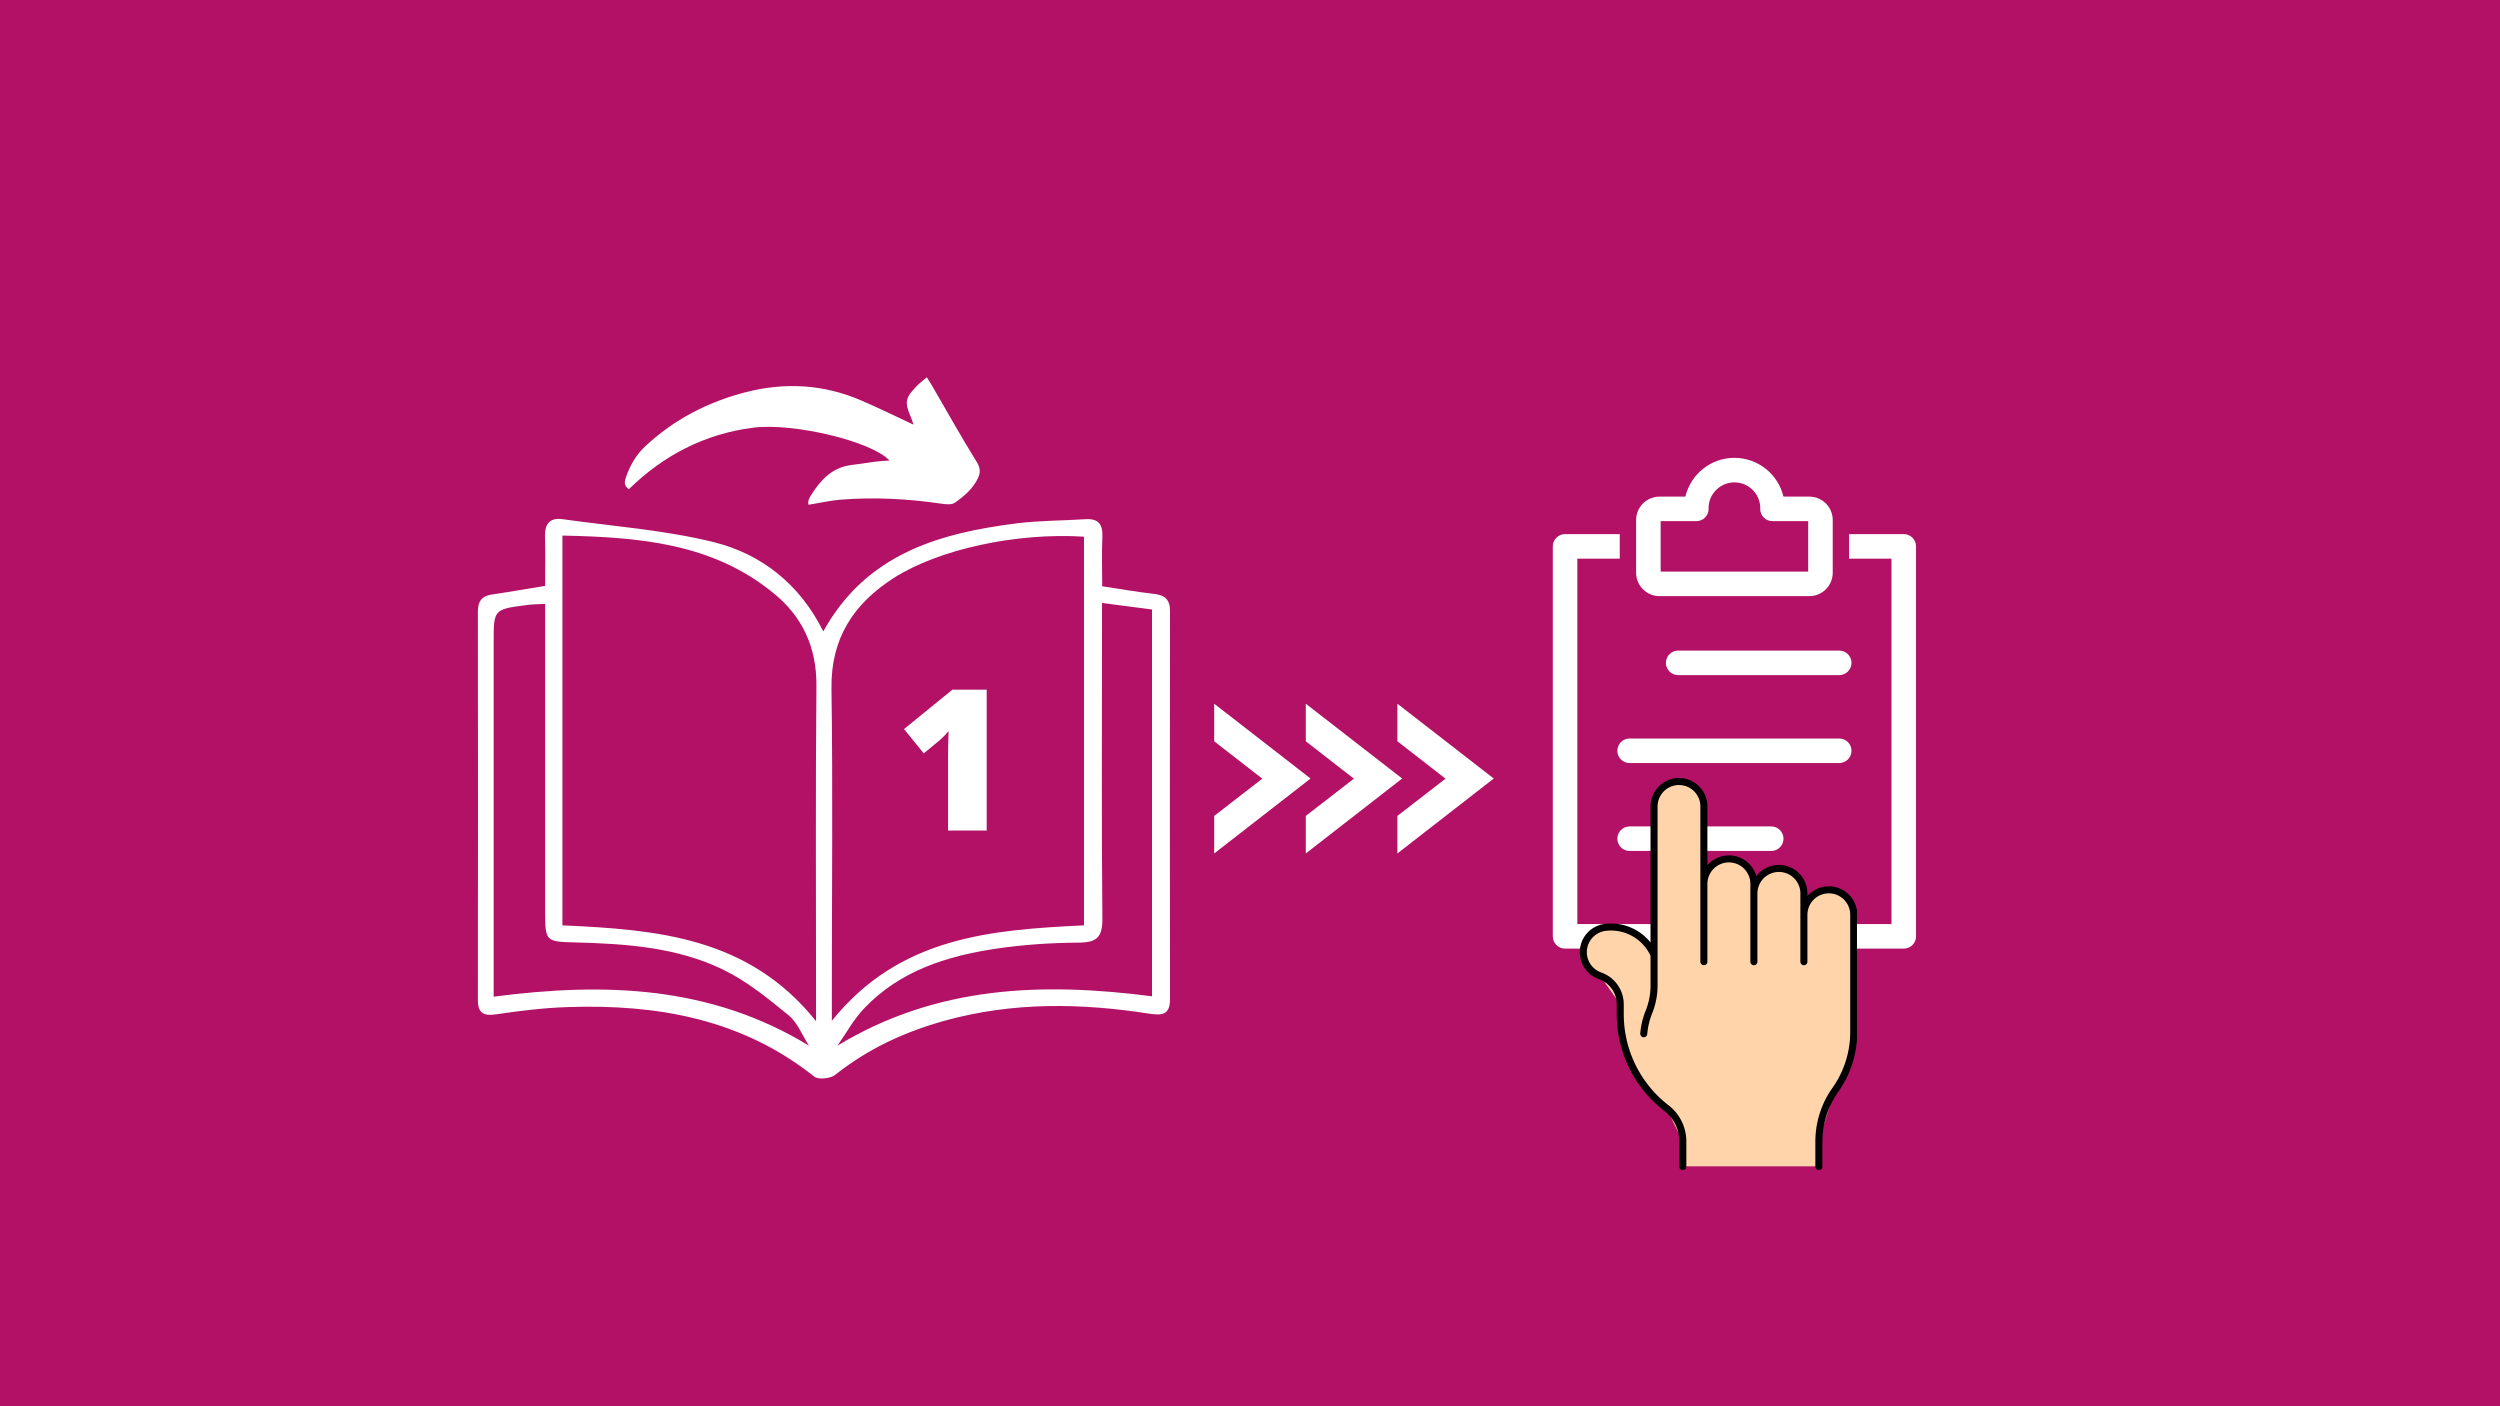 <svg xmlns="http://www.w3.org/2000/svg" xmlns:xlink="http://www.w3.org/1999/xlink" width="1920" zoomAndPan="magnify" viewBox="0 0 1440 810" height="1080" preserveAspectRatio="xMidYMid meet" version="1.0"><defs><g/><clipPath id="f2a7a76166"><path d="M 275.09 298 L 674 298 L 674 622 L 275.09 622 Z M 275.09 298 " clip-rule="nonzero"/></clipPath><clipPath id="40f6365a99"><path d="M 359 217.309 L 565 217.309 L 565 290.809 L 359 290.809 Z M 359 217.309 " clip-rule="nonzero"/></clipPath><clipPath id="e223ae502b"><path d="M 894.41 263.684 L 1103.66 263.684 L 1103.66 546.434 L 894.41 546.434 Z M 894.41 263.684 " clip-rule="nonzero"/></clipPath><clipPath id="79c0ad3cd4"><path d="M 909.867 448.066 L 1069.617 448.066 L 1069.617 673.816 L 909.867 673.816 Z M 909.867 448.066 " clip-rule="nonzero"/></clipPath><clipPath id="c8d887f935"><path d="M 699 405.348 L 860.887 405.348 L 860.887 491.598 L 699 491.598 Z M 699 405.348 " clip-rule="nonzero"/></clipPath></defs><rect x="-144" width="1728" fill="#ffffff" y="-81" height="972" fill-opacity="1"/><rect x="-144" width="1728" fill="#b31166" y="-81" height="972" fill-opacity="1"/><g clip-path="url(#f2a7a76166)"><path fill="#ffffff" d="M 313.992 337.473 C 313.992 327.523 314.207 318.219 313.887 308.91 C 313.777 301.531 316.883 298 324.16 299.07 C 353.164 303.133 382.707 305.273 410.961 312.227 C 438.574 319.074 460.621 336.402 474.215 363.676 C 498.938 319.074 540.785 307.094 585.848 301.422 C 598.797 299.82 611.961 299.926 625.02 299.07 C 632.512 298.535 635.293 301.852 634.973 309.23 C 634.543 318.539 634.867 327.844 634.867 337.684 C 645.461 339.289 655.094 341 664.727 342.07 C 671.148 342.82 674.039 345.492 673.93 352.23 C 673.824 426.574 673.824 500.914 673.93 575.363 C 673.93 584.457 669.648 584.988 662.266 583.922 C 622.77 577.715 583.383 577.074 544.32 587.879 C 521.199 594.297 500.008 604.031 481.066 619.113 C 478.391 621.25 471.434 622 469.078 620.184 C 427.336 586.914 378.637 578.359 327.266 580.07 C 313.457 580.496 299.543 582.207 285.844 584.242 C 278.246 585.418 275.141 583.277 275.25 575.684 C 275.355 501.344 275.355 427 275.25 352.555 C 275.25 345.922 277.711 343.031 284.348 342.285 C 293.871 340.895 303.398 339.184 313.992 337.473 Z M 323.945 533.004 C 378.211 535.465 431.188 539.637 470.039 588.199 C 470.039 581.566 470.039 577.715 470.039 573.867 C 470.039 514.285 469.719 454.707 470.254 395.125 C 470.469 372.984 462.227 355.121 445.531 341.641 C 410.105 312.656 367.723 309.445 323.945 308.484 C 323.945 383.895 323.945 457.594 323.945 533.004 Z M 624.375 533.004 C 624.375 457.379 624.375 383.254 624.375 309.125 C 585.633 306.664 540.895 316.293 514.887 332.871 C 491.66 347.738 478.496 367.637 478.926 396.73 C 479.781 455.133 479.137 513.645 479.137 572.047 C 479.137 576.648 479.137 581.141 479.137 587.984 C 518.098 539.531 570.863 535.57 624.375 533.004 Z M 634.758 347.312 C 634.758 353.621 634.758 358.008 634.758 362.395 C 634.758 417.91 634.438 473.531 634.973 529.047 C 635.078 539.957 631.656 542.953 621.059 542.953 C 605.219 543.059 589.164 544.129 573.43 546.48 C 545.176 550.762 518.312 559.211 497.867 580.711 C 491.77 587.023 487.488 595.043 482.348 602.32 C 539.504 567.66 600.402 565.734 663.551 573.867 C 663.551 499.203 663.551 425.504 663.551 351.055 C 654.238 349.879 645.355 348.703 634.758 347.312 Z M 465.973 602.32 C 462.121 596.434 459.445 589.055 454.199 584.777 C 442.32 575.043 430.121 565.094 416.418 558.461 C 389.875 545.625 360.656 543.594 331.547 542.844 C 314.102 542.418 313.992 542.312 313.992 524.234 C 313.992 469.895 313.992 415.555 313.992 361.219 C 313.992 356.832 313.992 352.555 313.992 347.848 C 309.391 348.059 306.5 348.059 303.609 348.488 C 284.348 350.949 284.348 350.949 284.348 370.094 C 284.348 433.418 284.348 496.742 284.348 560.066 C 284.348 564.344 284.348 568.625 284.348 574.078 C 348.562 565.734 409.355 567.77 465.973 602.32 Z M 465.973 602.32 " fill-opacity="1" fill-rule="nonzero"/></g><g clip-path="url(#40f6365a99)"><path fill="#ffffff" d="M 362.227 281.773 C 359.086 279.645 359.754 277.133 360.602 274.73 C 362.91 268.078 366.328 262.09 371.539 257.191 C 388.141 241.598 407.805 231.473 429.73 225.859 C 452.207 220.102 474.395 221.367 495.848 230.566 C 505.941 234.898 515.805 239.781 526.125 244.582 C 525.75 243.465 525.406 242.035 524.82 240.691 C 520.898 231.523 521.242 229.363 528.258 222.129 C 529.82 220.504 531.676 219.176 533.855 217.309 C 535.027 219.191 535.906 220.523 536.703 221.902 C 545.316 236.715 553.664 251.691 562.699 266.262 C 564.879 269.797 564.684 272.523 563.254 275.523 C 560.355 281.562 555.262 285.875 549.953 289.594 C 548.098 290.891 544.633 290.469 542.012 290.094 C 522.82 287.289 503.547 286.266 484.227 287.809 C 478.203 288.293 472.262 289.691 465.75 290.746 C 465.035 288.828 466.223 286.703 467.363 284.902 C 472.719 276.449 479.23 269.41 489.906 267.914 C 494.953 267.219 499.984 266.473 505.027 265.824 C 507.273 265.531 509.555 265.465 512.336 265.254 C 502.035 254.09 456.75 243.398 433.781 246.352 C 405.852 249.938 382.152 262.27 362.227 281.773 Z M 362.227 281.773 " fill-opacity="1" fill-rule="nonzero"/></g><g clip-path="url(#e223ae502b)"><path fill="#ffffff" d="M 955.859 343.379 L 1042.188 343.379 C 1049.605 343.379 1055.648 337.34 1055.648 329.914 L 1055.648 299.52 C 1055.648 292.094 1049.605 286.059 1042.188 286.059 L 1027.277 286.059 C 1024.246 273.266 1012.73 263.719 999.023 263.719 C 985.316 263.719 973.801 273.266 970.77 286.059 L 955.859 286.059 C 948.438 286.059 942.398 292.094 942.398 299.52 L 942.398 329.914 C 942.398 337.34 948.438 343.379 955.859 343.379 Z M 956.535 300.191 L 977.094 300.191 C 978.988 300.191 980.805 299.43 982.137 298.074 C 983.465 296.723 984.191 294.891 984.16 292.996 C 984.156 292.848 984.145 292.648 984.125 292.453 C 984.289 284.375 990.91 277.852 999.023 277.852 C 1007.133 277.852 1013.754 284.371 1013.918 292.445 C 1013.898 292.688 1013.883 292.934 1013.883 293.125 C 1013.883 297.027 1017.051 300.191 1020.953 300.191 L 1041.516 300.191 L 1041.516 329.242 L 956.535 329.242 Z M 966.629 374.73 L 1059.391 374.73 C 1063.293 374.73 1066.457 377.895 1066.457 381.797 C 1066.457 385.703 1063.293 388.863 1059.391 388.863 L 966.629 388.863 C 962.727 388.863 959.562 385.703 959.562 381.797 C 959.562 377.895 962.727 374.73 966.629 374.73 Z M 931.59 432.445 C 931.59 428.539 934.75 425.379 938.656 425.379 L 1059.391 425.379 C 1063.293 425.379 1066.457 428.539 1066.457 432.445 C 1066.457 436.348 1063.293 439.512 1059.391 439.512 L 938.656 439.512 C 934.75 439.512 931.59 436.348 931.59 432.445 Z M 1020.223 476.023 C 1024.125 476.023 1027.293 479.191 1027.293 483.09 C 1027.293 486.992 1024.125 490.156 1020.223 490.156 L 938.656 490.156 C 934.75 490.156 931.59 486.992 931.59 483.09 C 931.59 479.191 934.75 476.023 938.656 476.023 Z M 1103.633 314.715 L 1103.633 539.332 C 1103.633 543.234 1100.469 546.398 1096.566 546.398 L 901.477 546.398 C 897.574 546.398 894.41 543.234 894.41 539.332 L 894.41 314.715 C 894.41 310.812 897.574 307.648 901.477 307.648 L 932.977 307.648 L 932.977 321.781 L 908.547 321.781 L 908.547 532.266 L 1089.5 532.266 L 1089.5 321.781 L 1065.07 321.781 L 1065.07 307.648 L 1096.566 307.648 C 1100.469 307.648 1103.633 310.812 1103.633 314.715 Z M 1103.633 314.715 " fill-opacity="1" fill-rule="nonzero"/></g><path fill="#ffd4aa" d="M 969.199 671.812 L 1047.48 671.812 L 1047.48 657.305 L 1047.492 656.215 L 1047.527 655.121 L 1047.586 654.031 L 1047.668 652.945 L 1047.77 651.855 L 1047.898 650.773 L 1048.047 649.691 L 1048.223 648.613 L 1048.418 647.539 L 1048.637 646.473 L 1048.879 645.406 L 1049.145 644.348 L 1049.43 643.293 L 1049.738 642.246 L 1050.07 641.207 L 1050.422 640.176 L 1050.797 639.148 L 1051.195 638.133 L 1051.613 637.125 L 1052.051 636.125 L 1052.512 635.137 L 1052.996 634.156 L 1053.496 633.188 L 1054.02 632.23 L 1054.562 631.285 L 1055.125 630.348 L 1055.711 629.426 L 1056.312 628.516 L 1056.934 627.617 L 1057.605 626.645 L 1058.262 625.66 L 1058.895 624.66 L 1059.508 623.648 L 1060.102 622.625 L 1060.672 621.586 L 1061.223 620.539 L 1061.75 619.48 L 1062.254 618.41 L 1062.738 617.332 L 1063.199 616.242 L 1063.641 615.141 L 1064.055 614.035 L 1064.449 612.918 L 1064.82 611.793 L 1065.168 610.664 L 1065.492 609.523 L 1065.793 608.379 L 1066.07 607.23 L 1066.324 606.074 L 1066.555 604.914 L 1066.758 603.746 L 1066.941 602.578 L 1067.098 601.406 L 1067.23 600.23 L 1067.34 599.051 L 1067.426 597.871 L 1067.484 596.688 L 1067.523 595.504 L 1067.535 594.32 L 1067.535 526.801 L 1067.523 526.223 L 1067.488 525.645 L 1067.43 525.07 L 1067.348 524.5 L 1067.246 523.93 L 1067.117 523.367 L 1066.969 522.809 L 1066.797 522.258 L 1066.605 521.715 L 1066.387 521.18 L 1066.152 520.652 L 1065.895 520.137 L 1065.613 519.629 L 1065.316 519.137 L 1064.996 518.652 L 1064.66 518.184 L 1064.305 517.73 L 1063.93 517.289 L 1063.539 516.867 L 1063.129 516.457 L 1062.707 516.066 L 1062.266 515.691 L 1061.812 515.336 L 1061.344 514.996 L 1060.859 514.68 L 1060.367 514.379 L 1059.863 514.102 L 1059.344 513.844 L 1058.82 513.605 L 1058.281 513.391 L 1057.738 513.195 L 1057.188 513.023 L 1056.629 512.875 L 1056.066 512.75 L 1055.5 512.645 L 1054.926 512.562 L 1054.352 512.504 L 1053.777 512.473 L 1053.199 512.461 L 1052.621 512.473 L 1052.047 512.504 L 1051.473 512.562 L 1050.902 512.645 L 1050.332 512.75 L 1049.77 512.875 L 1049.211 513.023 L 1048.66 513.195 L 1048.117 513.391 L 1047.582 513.605 L 1047.055 513.844 L 1046.539 514.102 L 1046.031 514.379 L 1045.539 514.68 L 1045.059 514.996 L 1044.59 515.336 L 1044.133 515.691 L 1043.695 516.066 L 1043.27 516.457 L 1042.863 516.867 L 1042.469 517.289 L 1042.098 517.73 L 1041.738 518.184 L 1041.402 518.652 L 1041.086 519.137 L 1040.785 519.629 L 1040.508 520.137 L 1040.25 520.652 L 1040.012 521.18 L 1039.797 521.715 L 1039.602 522.258 L 1039.43 522.809 L 1039.281 523.367 L 1039.156 523.93 L 1039.051 524.5 L 1038.969 525.07 L 1038.91 525.645 L 1038.875 526.223 L 1038.863 526.801 L 1038.863 514.535 L 1038.852 513.957 L 1038.816 513.379 L 1038.762 512.801 L 1038.68 512.227 L 1038.574 511.656 L 1038.445 511.094 L 1038.297 510.531 L 1038.125 509.98 L 1037.93 509.434 L 1037.715 508.895 L 1037.477 508.367 L 1037.219 507.848 L 1036.938 507.34 L 1036.637 506.844 L 1036.32 506.359 L 1035.98 505.891 L 1035.621 505.434 L 1035.246 504.992 L 1034.855 504.566 L 1034.445 504.156 L 1034.02 503.766 L 1033.578 503.387 L 1033.121 503.031 L 1032.652 502.691 L 1032.168 502.371 L 1031.672 502.074 L 1031.164 501.793 L 1030.645 501.535 L 1030.117 501.297 L 1029.578 501.078 L 1029.035 500.887 L 1028.48 500.711 L 1027.922 500.562 L 1027.355 500.434 L 1026.785 500.332 L 1026.211 500.25 L 1025.637 500.191 L 1025.059 500.156 L 1024.477 500.145 L 1023.898 500.156 L 1023.32 500.191 L 1022.742 500.25 L 1022.172 500.332 L 1021.602 500.434 L 1021.035 500.562 L 1020.477 500.711 L 1019.922 500.887 L 1019.375 501.078 L 1018.84 501.297 L 1018.309 501.535 L 1017.793 501.793 L 1017.285 502.074 L 1016.789 502.371 L 1016.305 502.691 L 1015.836 503.031 L 1015.379 503.387 L 1014.938 503.766 L 1014.512 504.156 L 1014.102 504.566 L 1013.707 504.992 L 1013.332 505.434 L 1012.977 505.891 L 1012.637 506.359 L 1012.316 506.844 L 1012.02 507.34 L 1011.738 507.848 L 1011.48 508.367 L 1011.242 508.895 L 1011.023 509.434 L 1010.832 509.98 L 1010.66 510.531 L 1010.508 511.094 L 1010.383 511.656 L 1010.277 512.227 L 1010.195 512.801 L 1010.137 513.379 L 1010.102 513.957 L 1010.09 514.535 L 1010.09 509.047 L 1010.078 508.469 L 1010.043 507.891 L 1009.984 507.312 L 1009.906 506.738 L 1009.801 506.168 L 1009.672 505.605 L 1009.523 505.043 L 1009.352 504.492 L 1009.156 503.945 L 1008.938 503.406 L 1008.703 502.879 L 1008.441 502.359 L 1008.164 501.852 L 1007.863 501.355 L 1007.543 500.871 L 1007.207 500.402 L 1006.848 499.945 L 1006.473 499.504 L 1006.078 499.078 L 1005.668 498.668 L 1005.246 498.277 L 1004.805 497.898 L 1004.348 497.543 L 1003.875 497.203 L 1003.395 496.883 L 1002.898 496.586 L 1002.391 496.305 L 1001.871 496.047 L 1001.344 495.809 L 1000.805 495.59 L 1000.258 495.395 L 999.707 495.223 L 999.148 495.074 L 998.582 494.945 L 998.012 494.844 L 997.438 494.762 L 996.859 494.703 L 996.281 494.668 L 995.703 494.656 L 995.125 494.668 L 994.547 494.703 L 993.969 494.762 L 993.395 494.844 L 992.824 494.945 L 992.262 495.074 L 991.703 495.223 L 991.148 495.395 L 990.602 495.59 L 990.066 495.809 L 989.535 496.047 L 989.02 496.305 L 988.512 496.586 L 988.016 496.883 L 987.531 497.203 L 987.062 497.543 L 986.605 497.898 L 986.164 498.277 L 985.738 498.668 L 985.328 499.078 L 984.934 499.504 L 984.559 499.945 L 984.203 500.402 L 983.863 500.871 L 983.543 501.355 L 983.246 501.852 L 982.965 502.359 L 982.707 502.879 L 982.469 503.406 L 982.25 503.945 L 982.059 504.492 L 981.887 505.043 L 981.734 505.605 L 981.609 506.168 L 981.504 506.738 L 981.422 507.312 L 981.363 507.891 L 981.328 508.469 L 981.316 509.047 L 981.316 464.453 L 981.305 463.875 L 981.27 463.297 L 981.211 462.723 L 981.133 462.152 L 981.027 461.586 L 980.898 461.02 L 980.75 460.465 L 980.578 459.91 L 980.387 459.367 L 980.168 458.832 L 979.934 458.305 L 979.676 457.789 L 979.395 457.281 L 979.098 456.789 L 978.777 456.305 L 978.441 455.836 L 978.086 455.383 L 977.711 454.945 L 977.32 454.52 L 976.914 454.109 L 976.488 453.719 L 976.047 453.344 L 975.594 452.988 L 975.125 452.652 L 974.645 452.332 L 974.148 452.035 L 973.645 451.754 L 973.129 451.496 L 972.602 451.262 L 972.066 451.043 L 971.52 450.852 L 970.969 450.68 L 970.414 450.527 L 969.848 450.402 L 969.281 450.297 L 968.711 450.219 L 968.137 450.16 L 967.559 450.125 L 966.98 450.113 L 966.406 450.125 L 965.828 450.16 L 965.254 450.219 L 964.684 450.297 L 964.113 450.402 L 963.551 450.527 L 962.992 450.68 L 962.441 450.852 L 961.898 451.043 L 961.363 451.262 L 960.836 451.496 L 960.32 451.754 L 959.812 452.035 L 959.32 452.332 L 958.84 452.652 L 958.371 452.988 L 957.914 453.344 L 957.477 453.719 L 957.051 454.109 L 956.645 454.52 L 956.254 454.945 L 955.879 455.383 L 955.523 455.836 L 955.184 456.305 L 954.867 456.789 L 954.566 457.281 L 954.289 457.789 L 954.031 458.305 L 953.793 458.832 L 953.578 459.367 L 953.383 459.91 L 953.211 460.465 L 953.062 461.02 L 952.938 461.586 L 952.832 462.152 L 952.75 462.723 L 952.691 463.297 L 952.66 463.875 L 952.648 464.453 L 952.648 549.988 L 952.309 549.258 L 951.953 548.539 L 951.574 547.832 L 951.172 547.133 L 950.75 546.449 L 950.312 545.777 L 949.852 545.117 L 949.371 544.473 L 948.871 543.844 L 948.355 543.227 L 947.82 542.625 L 947.266 542.043 L 946.695 541.477 L 946.109 540.926 L 945.508 540.395 L 944.891 539.879 L 944.254 539.383 L 943.609 538.91 L 942.945 538.453 L 942.273 538.016 L 941.586 537.598 L 940.887 537.199 L 940.176 536.824 L 939.453 536.473 L 938.723 536.137 L 937.98 535.828 L 937.23 535.539 L 936.473 535.273 L 935.707 535.027 L 934.934 534.809 L 934.156 534.609 L 933.371 534.434 L 932.582 534.285 L 931.789 534.156 L 930.992 534.051 L 930.191 533.973 L 929.391 533.914 L 928.586 533.883 L 927.781 533.871 L 926.98 533.887 L 926.176 533.926 L 925.375 533.988 L 924.574 534.074 L 924.004 534.156 L 923.441 534.262 L 922.879 534.387 L 922.324 534.535 L 921.773 534.707 L 921.23 534.902 L 920.695 535.117 L 920.172 535.352 L 919.656 535.609 L 919.152 535.887 L 918.66 536.184 L 918.18 536.5 L 917.711 536.836 L 917.258 537.191 L 916.816 537.562 L 916.395 537.953 L 915.984 538.355 L 915.594 538.777 L 915.219 539.215 L 914.863 539.668 L 914.523 540.133 L 914.203 540.613 L 913.902 541.105 L 913.625 541.609 L 913.363 542.121 L 913.125 542.645 L 912.906 543.18 L 912.711 543.719 L 912.535 544.27 L 912.383 544.824 L 912.254 545.383 L 912.145 545.949 L 912.059 546.52 L 911.996 547.09 L 911.957 547.664 L 911.941 548.242 L 911.949 548.816 L 911.98 549.391 L 912.031 549.965 L 912.109 550.535 L 912.207 551.105 L 912.328 551.668 L 912.469 552.227 L 912.637 552.777 L 912.824 553.32 L 913.031 553.855 L 913.262 554.383 L 913.516 554.902 L 913.785 555.41 L 914.078 555.906 L 914.391 556.391 L 914.719 556.863 L 915.07 557.32 L 915.438 557.762 L 915.82 558.191 L 916.223 558.605 L 916.641 559 L 917.074 559.379 L 917.523 559.742 L 917.984 560.086 L 918.461 560.41 L 918.949 560.715 L 919.449 561 L 919.957 561.266 L 920.48 561.508 L 921.012 561.734 L 921.551 561.934 L 922.16 562.164 L 922.762 562.414 L 923.352 562.688 L 923.934 562.98 L 924.5 563.297 L 925.059 563.633 L 925.602 563.992 L 926.133 564.367 L 926.648 564.766 L 927.148 565.184 L 927.633 565.617 L 928.102 566.07 L 928.551 566.539 L 928.984 567.023 L 929.398 567.527 L 929.797 568.043 L 930.172 568.574 L 930.527 569.121 L 930.863 569.676 L 931.18 570.246 L 931.469 570.828 L 931.742 571.422 L 931.992 572.023 L 932.215 572.633 L 932.418 573.254 L 932.598 573.879 L 932.758 574.512 L 932.891 575.148 L 932.996 575.789 L 933.082 576.438 L 933.145 577.082 L 933.18 577.734 L 933.191 578.387 L 933.191 584.078 L 933.203 585.352 L 933.238 586.621 L 933.297 587.895 L 933.383 589.16 L 933.488 590.43 L 933.617 591.695 L 933.773 592.957 L 933.949 594.215 L 934.148 595.473 L 934.375 596.723 L 934.621 597.973 L 934.891 599.215 L 935.188 600.449 L 935.504 601.684 L 935.844 602.906 L 936.207 604.129 L 936.59 605.34 L 937 606.543 L 937.43 607.742 L 937.883 608.93 L 938.355 610.109 L 938.852 611.277 L 939.371 612.441 L 939.91 613.594 L 940.473 614.734 L 941.055 615.863 L 941.656 616.984 L 942.281 618.09 L 942.926 619.188 L 943.59 620.27 L 944.277 621.344 L 944.98 622.402 L 945.703 623.445 L 946.449 624.477 L 947.211 625.496 L 947.992 626.496 L 948.793 627.484 L 949.613 628.457 L 950.449 629.414 L 951.305 630.355 L 952.176 631.281 L 953.066 632.191 L 953.969 633.086 L 954.891 633.961 L 955.832 634.816 L 956.785 635.66 L 957.754 636.48 L 958.738 637.285 L 959.738 638.07 L 960.34 638.547 L 960.922 639.043 L 961.488 639.555 L 962.039 640.086 L 962.574 640.637 L 963.09 641.199 L 963.59 641.781 L 964.07 642.379 L 964.531 642.988 L 964.973 643.613 L 965.395 644.254 L 965.793 644.906 L 966.176 645.57 L 966.535 646.246 L 966.871 646.934 L 967.188 647.629 L 967.48 648.336 L 967.754 649.055 L 968.004 649.777 L 968.227 650.508 L 968.43 651.246 L 968.609 651.992 L 968.766 652.742 L 968.898 653.496 L 969.008 654.254 L 969.09 655.012 L 969.152 655.777 L 969.188 656.543 L 969.199 657.309 L 969.199 671.816 Z M 969.199 671.812 " fill-opacity="1" fill-rule="nonzero"/><path fill="#ffd4aa" d="M 1056.934 627.617 L 1057.605 626.645 L 1058.262 625.656 L 1058.895 624.656 L 1059.508 623.645 L 1060.098 622.621 L 1060.672 621.586 L 1061.219 620.535 L 1061.746 619.477 L 1062.254 618.406 L 1062.738 617.328 L 1063.199 616.238 L 1063.637 615.141 L 1064.055 614.031 L 1064.449 612.914 L 1064.82 611.793 L 1065.168 610.66 L 1065.492 609.523 L 1065.793 608.379 L 1066.07 607.227 L 1066.32 606.07 L 1066.551 604.91 L 1066.758 603.746 L 1066.938 602.574 L 1067.098 601.402 L 1067.23 600.227 L 1067.34 599.047 L 1067.426 597.867 L 1067.484 596.688 L 1067.523 595.504 L 1067.535 594.32 M 952.645 464.449 L 952.645 567.512 M 981.316 464.449 L 981.316 553.836 M 1067.531 526.797 L 1067.531 594.32 M 1038.863 514.535 L 1038.863 553.836 M 1010.09 509.047 L 1010.09 553.836 M 933.188 584.074 L 933.188 578.379 M 969.195 657.305 L 969.195 671.812 M 1047.48 657.305 L 1047.48 671.812 M 981.316 464.449 L 981.305 463.871 L 981.27 463.297 L 981.211 462.719 L 981.133 462.148 L 981.027 461.582 L 980.898 461.016 L 980.75 460.461 L 980.578 459.906 L 980.387 459.363 L 980.168 458.828 L 979.934 458.301 L 979.676 457.785 L 979.395 457.277 L 979.098 456.785 L 978.777 456.305 L 978.441 455.836 L 978.086 455.379 L 977.711 454.941 L 977.32 454.516 L 976.91 454.105 L 976.488 453.715 L 976.047 453.34 L 975.594 452.984 L 975.125 452.648 L 974.645 452.328 L 974.148 452.031 L 973.645 451.75 L 973.125 451.492 L 972.602 451.258 L 972.066 451.039 L 971.52 450.848 L 970.969 450.676 L 970.414 450.527 L 969.848 450.398 L 969.281 450.293 L 968.711 450.215 L 968.137 450.156 L 967.559 450.121 L 966.98 450.109 L 966.406 450.121 L 965.828 450.156 L 965.254 450.215 L 964.684 450.293 L 964.113 450.398 L 963.551 450.527 L 962.992 450.676 L 962.441 450.848 L 961.898 451.039 L 961.363 451.258 L 960.836 451.492 L 960.32 451.75 L 959.812 452.031 L 959.32 452.328 L 958.84 452.648 L 958.371 452.984 L 957.914 453.34 L 957.477 453.715 L 957.051 454.105 L 956.645 454.516 L 956.254 454.941 L 955.879 455.379 L 955.523 455.836 L 955.184 456.305 L 954.867 456.785 L 954.566 457.277 L 954.289 457.785 L 954.031 458.301 L 953.793 458.828 L 953.578 459.363 L 953.383 459.906 L 953.211 460.461 L 953.062 461.016 L 952.938 461.582 L 952.832 462.148 L 952.75 462.719 L 952.691 463.297 L 952.66 463.871 L 952.648 464.449 M 959.738 638.062 L 958.738 637.277 L 957.754 636.473 L 956.785 635.652 L 955.832 634.812 L 954.891 633.953 L 953.969 633.078 L 953.062 632.188 L 952.176 631.277 L 951.305 630.352 L 950.449 629.41 L 949.613 628.453 L 948.793 627.477 L 947.992 626.492 L 947.211 625.488 L 946.449 624.469 L 945.703 623.438 L 944.98 622.395 L 944.273 621.336 L 943.59 620.266 L 942.926 619.18 L 942.281 618.086 L 941.656 616.977 L 941.055 615.855 L 940.473 614.727 L 939.91 613.586 L 939.371 612.434 L 938.852 611.273 L 938.355 610.102 L 937.879 608.922 L 937.43 607.734 L 937 606.535 L 936.59 605.332 L 936.207 604.121 L 935.844 602.902 L 935.504 601.676 L 935.188 600.445 L 934.891 599.207 L 934.621 597.965 L 934.375 596.715 L 934.148 595.465 L 933.949 594.211 L 933.773 592.949 L 933.617 591.688 L 933.488 590.422 L 933.383 589.156 L 933.297 587.887 L 933.238 586.617 L 933.203 585.344 L 933.191 584.074 M 924.574 534.066 L 924.004 534.148 L 923.438 534.25 L 922.879 534.379 L 922.32 534.527 L 921.773 534.699 L 921.23 534.891 L 920.695 535.109 L 920.172 535.344 L 919.656 535.602 L 919.152 535.879 L 918.66 536.176 L 918.176 536.492 L 917.711 536.828 L 917.258 537.18 L 916.816 537.555 L 916.391 537.941 L 915.984 538.348 L 915.594 538.77 L 915.219 539.207 L 914.863 539.66 L 914.523 540.125 L 914.203 540.605 L 913.902 541.094 L 913.625 541.598 L 913.363 542.113 L 913.125 542.637 L 912.906 543.168 L 912.711 543.711 L 912.535 544.258 L 912.383 544.816 L 912.254 545.375 L 912.145 545.941 L 912.059 546.512 L 911.996 547.082 L 911.957 547.656 L 911.941 548.234 L 911.949 548.809 L 911.977 549.383 L 912.031 549.957 L 912.105 550.527 L 912.207 551.094 L 912.328 551.66 L 912.469 552.215 L 912.637 552.766 L 912.824 553.312 L 913.031 553.848 L 913.262 554.375 L 913.516 554.895 L 913.785 555.402 L 914.078 555.898 L 914.391 556.383 L 914.719 556.855 L 915.07 557.312 L 915.438 557.754 L 915.82 558.184 L 916.223 558.594 L 916.641 558.992 L 917.074 559.371 L 917.523 559.73 L 917.984 560.074 L 918.461 560.398 L 918.949 560.707 L 919.449 560.992 L 919.957 561.258 L 920.48 561.5 L 921.012 561.723 L 921.551 561.926 M 1010.094 509.043 L 1010.082 508.461 L 1010.047 507.883 L 1009.988 507.309 L 1009.906 506.734 L 1009.801 506.164 L 1009.676 505.598 L 1009.523 505.039 L 1009.352 504.484 L 1009.156 503.938 L 1008.941 503.402 L 1008.703 502.871 L 1008.445 502.355 L 1008.164 501.848 L 1007.863 501.352 L 1007.547 500.867 L 1007.207 500.395 L 1006.848 499.941 L 1006.473 499.5 L 1006.082 499.07 L 1005.672 498.664 L 1005.246 498.27 L 1004.805 497.895 L 1004.348 497.535 L 1003.879 497.199 L 1003.395 496.879 L 1002.898 496.578 L 1002.391 496.297 L 1001.871 496.039 L 1001.344 495.801 L 1000.809 495.586 L 1000.262 495.391 L 999.707 495.219 L 999.148 495.066 L 998.582 494.941 L 998.012 494.836 L 997.438 494.754 L 996.863 494.695 L 996.285 494.66 L 995.707 494.648 L 995.125 494.66 L 994.547 494.695 L 993.973 494.754 L 993.398 494.836 L 992.828 494.941 L 992.262 495.066 L 991.703 495.219 L 991.148 495.391 L 990.605 495.586 L 990.066 495.801 L 989.539 496.039 L 989.02 496.297 L 988.512 496.578 L 988.016 496.879 L 987.531 497.199 L 987.062 497.535 L 986.605 497.895 L 986.164 498.27 L 985.738 498.664 L 985.328 499.07 L 984.938 499.5 L 984.562 499.941 L 984.203 500.395 L 983.867 500.867 L 983.547 501.352 L 983.246 501.848 L 982.965 502.355 L 982.707 502.871 L 982.469 503.402 L 982.254 503.938 L 982.059 504.484 L 981.887 505.039 L 981.738 505.598 L 981.609 506.164 L 981.504 506.734 L 981.422 507.309 L 981.363 507.883 L 981.328 508.461 L 981.32 509.043 M 1010.094 514.531 L 1010.105 513.953 L 1010.141 513.371 L 1010.199 512.797 L 1010.277 512.223 L 1010.383 511.652 L 1010.512 511.086 L 1010.66 510.527 L 1010.832 509.973 L 1011.027 509.426 L 1011.242 508.891 L 1011.48 508.359 L 1011.742 507.844 L 1012.02 507.336 L 1012.32 506.84 L 1012.641 506.355 L 1012.977 505.883 L 1013.336 505.43 L 1013.711 504.988 L 1014.102 504.562 L 1014.512 504.152 L 1014.938 503.758 L 1015.379 503.383 L 1015.836 503.023 L 1016.309 502.688 L 1016.789 502.367 L 1017.285 502.066 L 1017.793 501.785 L 1018.312 501.527 L 1018.84 501.289 L 1019.379 501.074 L 1019.922 500.879 L 1020.477 500.707 L 1021.035 500.555 L 1021.602 500.43 L 1022.172 500.324 L 1022.746 500.242 L 1023.32 500.184 L 1023.898 500.148 L 1024.48 500.137 L 1025.059 500.148 L 1025.637 500.184 L 1026.215 500.242 L 1026.789 500.324 L 1027.355 500.43 L 1027.922 500.555 L 1028.48 500.707 L 1029.035 500.879 L 1029.582 501.074 L 1030.117 501.289 L 1030.648 501.527 L 1031.164 501.785 L 1031.672 502.066 L 1032.168 502.367 L 1032.652 502.688 L 1033.121 503.023 L 1033.578 503.383 L 1034.02 503.758 L 1034.445 504.152 L 1034.855 504.562 L 1035.25 504.988 L 1035.625 505.43 L 1035.98 505.883 L 1036.32 506.355 L 1036.641 506.84 L 1036.938 507.336 L 1037.219 507.844 L 1037.477 508.359 L 1037.715 508.891 L 1037.93 509.426 L 1038.125 509.973 L 1038.297 510.527 L 1038.449 511.086 L 1038.574 511.652 L 1038.68 512.223 L 1038.762 512.797 L 1038.82 513.371 L 1038.855 513.953 L 1038.867 514.531 M 933.195 578.375 L 933.184 577.723 L 933.145 577.074 L 933.086 576.426 L 933 575.777 L 932.891 575.137 L 932.758 574.5 L 932.602 573.867 L 932.422 573.242 L 932.219 572.625 L 931.992 572.012 L 931.746 571.41 L 931.473 570.82 L 931.18 570.238 L 930.867 569.668 L 930.531 569.109 L 930.176 568.562 L 929.797 568.031 L 929.402 567.516 L 928.988 567.012 L 928.555 566.527 L 928.105 566.059 L 927.637 565.605 L 927.152 565.172 L 926.652 564.754 L 926.133 564.359 L 925.605 563.98 L 925.059 563.621 L 924.504 563.285 L 923.934 562.969 L 923.355 562.676 L 922.762 562.402 L 922.16 562.152 L 921.551 561.926 M 924.578 534.062 L 925.379 533.977 L 926.18 533.914 L 926.98 533.875 L 927.785 533.863 L 928.59 533.871 L 929.391 533.902 L 930.195 533.961 L 930.992 534.043 L 931.789 534.145 L 932.582 534.273 L 933.375 534.426 L 934.156 534.598 L 934.938 534.797 L 935.711 535.02 L 936.477 535.262 L 937.234 535.527 L 937.984 535.816 L 938.727 536.129 L 939.457 536.461 L 940.18 536.816 L 940.887 537.191 L 941.59 537.586 L 942.273 538.004 L 942.949 538.441 L 943.609 538.898 L 944.258 539.375 L 944.891 539.871 L 945.508 540.383 L 946.113 540.914 L 946.699 541.465 L 947.27 542.031 L 947.82 542.617 L 948.355 543.215 L 948.875 543.832 L 949.371 544.461 L 949.852 545.105 L 950.312 545.766 L 950.754 546.438 L 951.176 547.121 L 951.574 547.82 L 951.953 548.527 L 952.312 549.25 L 952.648 549.977 M 969.203 657.297 L 969.188 656.531 L 969.152 655.766 L 969.094 655.004 L 969.008 654.242 L 968.898 653.484 L 968.77 652.73 L 968.613 651.98 L 968.434 651.234 L 968.23 650.496 L 968.004 649.766 L 967.758 649.043 L 967.484 648.328 L 967.191 647.621 L 966.875 646.922 L 966.535 646.234 L 966.176 645.559 L 965.797 644.895 L 965.395 644.242 L 964.977 643.605 L 964.535 642.977 L 964.07 642.367 L 963.594 641.77 L 963.094 641.191 L 962.578 640.625 L 962.043 640.078 L 961.492 639.547 L 960.926 639.031 L 960.34 638.535 L 959.742 638.059 M 1047.484 657.297 L 1047.496 656.203 L 1047.531 655.113 L 1047.59 654.023 L 1047.668 652.938 L 1047.773 651.848 L 1047.902 650.766 L 1048.051 649.684 L 1048.223 648.605 L 1048.422 647.531 L 1048.641 646.465 L 1048.883 645.398 L 1049.145 644.34 L 1049.43 643.285 L 1049.742 642.238 L 1050.07 641.199 L 1050.426 640.168 L 1050.801 639.141 L 1051.195 638.125 L 1051.613 637.117 L 1052.055 636.117 L 1052.516 635.129 L 1052.996 634.148 L 1053.5 633.18 L 1054.023 632.223 L 1054.566 631.277 L 1055.129 630.34 L 1055.711 629.418 L 1056.312 628.508 L 1056.934 627.609 M 952.652 567.508 L 952.641 568.484 L 952.605 569.461 L 952.547 570.441 L 952.465 571.414 L 952.359 572.387 L 952.23 573.359 L 952.078 574.324 L 951.902 575.289 L 951.703 576.246 L 951.48 577.199 L 951.238 578.148 L 950.973 579.09 L 950.684 580.027 L 950.371 580.953 L 950.035 581.875 L 949.68 582.785 L 949.32 583.711 L 948.98 584.645 L 948.664 585.586 L 948.367 586.531 L 948.094 587.488 L 947.84 588.449 L 947.613 589.414 L 947.406 590.387 L 947.223 591.363 L 947.062 592.344 L 946.922 593.324 L 946.809 594.312 L 946.715 595.301 M 1038.867 526.793 L 1038.879 526.215 L 1038.914 525.641 L 1038.973 525.066 L 1039.055 524.492 L 1039.156 523.926 L 1039.285 523.363 L 1039.434 522.805 L 1039.605 522.254 L 1039.801 521.707 L 1040.016 521.172 L 1040.25 520.648 L 1040.508 520.129 L 1040.789 519.625 L 1041.086 519.129 L 1041.406 518.648 L 1041.742 518.18 L 1042.098 517.727 L 1042.473 517.285 L 1042.863 516.859 L 1043.273 516.453 L 1043.695 516.059 L 1044.137 515.688 L 1044.59 515.332 L 1045.059 514.992 L 1045.539 514.676 L 1046.035 514.375 L 1046.539 514.098 L 1047.059 513.84 L 1047.582 513.602 L 1048.121 513.387 L 1048.664 513.191 L 1049.215 513.02 L 1049.773 512.871 L 1050.336 512.742 L 1050.902 512.641 L 1051.473 512.559 L 1052.047 512.5 L 1052.625 512.465 L 1053.203 512.453 L 1053.781 512.465 L 1054.355 512.5 L 1054.93 512.559 L 1055.504 512.641 L 1056.07 512.742 L 1056.633 512.871 L 1057.191 513.02 L 1057.742 513.191 L 1058.285 513.387 L 1058.82 513.602 L 1059.348 513.84 L 1059.863 514.098 L 1060.371 514.375 L 1060.863 514.676 L 1061.344 514.992 L 1061.812 515.332 L 1062.27 515.688 L 1062.707 516.059 L 1063.133 516.453 L 1063.539 516.859 L 1063.934 517.285 L 1064.305 517.727 L 1064.66 518.18 L 1065 518.648 L 1065.316 519.129 L 1065.617 519.625 L 1065.895 520.129 L 1066.152 520.648 L 1066.391 521.172 L 1066.605 521.707 L 1066.801 522.254 L 1066.973 522.805 L 1067.121 523.363 L 1067.246 523.926 L 1067.352 524.492 L 1067.434 525.066 L 1067.492 525.641 L 1067.527 526.215 L 1067.539 526.793 " fill-opacity="1" fill-rule="nonzero"/><g clip-path="url(#79c0ad3cd4)"><path stroke-linecap="round" transform="matrix(0.405, 0, 0, 0.405, 869.324, 390.598)" fill="none" stroke-linejoin="round" d="M 463.734 585.644 L 465.394 583.241 L 467.017 580.799 L 468.581 578.328 L 470.097 575.828 L 471.555 573.299 L 472.974 570.742 L 474.326 568.145 L 475.629 565.53 L 476.884 562.885 L 478.082 560.221 L 479.221 557.528 L 480.303 554.816 L 481.336 552.075 L 482.311 549.314 L 483.228 546.544 L 484.087 543.745 L 484.889 540.937 L 485.632 538.109 L 486.318 535.261 L 486.936 532.404 L 487.506 529.538 L 488.017 526.662 L 488.461 523.766 L 488.857 520.87 L 489.186 517.965 L 489.456 515.05 L 489.668 512.136 L 489.813 509.221 L 489.91 506.296 L 489.939 503.372 M 205.952 182.476 L 205.952 437.131 M 276.823 182.476 L 276.823 403.34 M 489.929 336.53 L 489.929 503.372 M 419.068 306.232 L 419.068 403.34 M 347.945 292.672 L 347.945 403.34 M 157.858 478.055 L 157.858 463.982 M 246.862 658.998 L 246.862 694.845 M 440.368 658.998 L 440.368 694.845 M 276.823 182.476 L 276.794 181.048 L 276.708 179.629 L 276.563 178.201 L 276.37 176.791 L 276.109 175.392 L 275.79 173.992 L 275.423 172.622 L 274.998 171.251 L 274.525 169.91 L 273.985 168.587 L 273.405 167.284 L 272.768 166.01 L 272.073 164.756 L 271.339 163.539 L 270.547 162.352 L 269.717 161.194 L 268.838 160.065 L 267.911 158.984 L 266.946 157.932 L 265.932 156.918 L 264.889 155.953 L 263.798 155.027 L 262.678 154.148 L 261.519 153.318 L 260.332 152.527 L 259.106 151.793 L 257.86 151.098 L 256.576 150.461 L 255.282 149.882 L 253.959 149.342 L 252.607 148.869 L 251.246 148.444 L 249.875 148.077 L 248.475 147.759 L 247.075 147.498 L 245.665 147.305 L 244.246 147.16 L 242.817 147.073 L 241.388 147.044 L 239.968 147.073 L 238.539 147.16 L 237.12 147.305 L 235.71 147.498 L 234.301 147.759 L 232.91 148.077 L 231.53 148.444 L 230.168 148.869 L 228.826 149.342 L 227.503 149.882 L 226.2 150.461 L 224.925 151.098 L 223.67 151.793 L 222.453 152.527 L 221.266 153.318 L 220.107 154.148 L 218.978 155.027 L 217.896 155.953 L 216.844 156.918 L 215.839 157.932 L 214.874 158.984 L 213.947 160.065 L 213.068 161.194 L 212.228 162.352 L 211.446 163.539 L 210.703 164.756 L 210.017 166.01 L 209.38 167.284 L 208.791 168.587 L 208.26 169.91 L 207.777 171.251 L 207.352 172.622 L 206.985 173.992 L 206.676 175.392 L 206.416 176.791 L 206.213 178.201 L 206.068 179.629 L 205.991 181.048 L 205.962 182.476 M 223.487 611.453 L 221.015 609.513 L 218.582 607.525 L 216.187 605.498 L 213.831 603.423 L 211.504 601.299 L 209.226 599.137 L 206.985 596.937 L 204.794 594.688 L 202.64 592.4 L 200.526 590.074 L 198.46 587.71 L 196.432 585.297 L 194.453 582.864 L 192.522 580.384 L 190.639 577.865 L 188.795 575.317 L 187.008 572.74 L 185.261 570.124 L 183.571 567.479 L 181.93 564.796 L 180.336 562.094 L 178.792 559.352 L 177.305 556.582 L 175.866 553.793 L 174.476 550.975 L 173.143 548.127 L 171.859 545.261 L 170.633 542.365 L 169.455 539.45 L 168.344 536.516 L 167.282 533.553 L 166.268 530.58 L 165.322 527.588 L 164.424 524.577 L 163.584 521.546 L 162.802 518.506 L 162.068 515.446 L 161.402 512.377 L 160.794 509.288 L 160.234 506.2 L 159.741 503.101 L 159.307 499.984 L 158.921 496.866 L 158.602 493.739 L 158.341 490.612 L 158.129 487.475 L 157.984 484.338 L 157.897 481.192 L 157.868 478.055 M 136.568 354.492 L 135.158 354.694 L 133.758 354.945 L 132.378 355.264 L 130.997 355.631 L 129.645 356.055 L 128.303 356.528 L 126.98 357.069 L 125.686 357.648 L 124.412 358.285 L 123.166 358.97 L 121.95 359.704 L 120.753 360.486 L 119.604 361.316 L 118.484 362.184 L 117.392 363.111 L 116.34 364.066 L 115.336 365.07 L 114.37 366.113 L 113.443 367.194 L 112.565 368.313 L 111.725 369.462 L 110.933 370.649 L 110.189 371.855 L 109.504 373.101 L 108.857 374.375 L 108.268 375.668 L 107.727 376.981 L 107.245 378.322 L 106.81 379.673 L 106.433 381.054 L 106.115 382.434 L 105.845 383.833 L 105.632 385.243 L 105.478 386.652 L 105.381 388.071 L 105.342 389.499 L 105.362 390.918 L 105.429 392.337 L 105.565 393.756 L 105.748 395.165 L 105.999 396.564 L 106.298 397.964 L 106.646 399.334 L 107.061 400.695 L 107.525 402.046 L 108.036 403.369 L 108.606 404.672 L 109.234 405.955 L 109.9 407.21 L 110.624 408.436 L 111.396 409.633 L 112.207 410.801 L 113.076 411.93 L 113.984 413.021 L 114.93 414.082 L 115.925 415.096 L 116.958 416.08 L 118.03 417.016 L 119.14 417.904 L 120.279 418.754 L 121.457 419.555 L 122.664 420.317 L 123.9 421.022 L 125.155 421.678 L 126.449 422.277 L 127.762 422.827 L 129.095 423.329 M 347.955 292.662 L 347.926 291.224 L 347.839 289.795 L 347.694 288.377 L 347.492 286.958 L 347.231 285.549 L 346.922 284.149 L 346.545 282.769 L 346.121 281.398 L 345.638 280.047 L 345.107 278.725 L 344.518 277.412 L 343.881 276.138 L 343.185 274.883 L 342.442 273.657 L 341.66 272.461 L 340.82 271.293 L 339.931 270.173 L 339.005 269.082 L 338.039 268.021 L 337.025 267.017 L 335.973 266.042 L 334.882 265.116 L 333.752 264.228 L 332.593 263.398 L 331.396 262.606 L 330.17 261.863 L 328.915 261.168 L 327.63 260.531 L 326.327 259.942 L 325.004 259.411 L 323.652 258.929 L 322.281 258.504 L 320.901 258.128 L 319.501 257.819 L 318.091 257.558 L 316.671 257.355 L 315.252 257.211 L 313.823 257.124 L 312.394 257.095 L 310.955 257.124 L 309.526 257.211 L 308.107 257.355 L 306.688 257.558 L 305.278 257.819 L 303.878 258.128 L 302.497 258.504 L 301.126 258.929 L 299.784 259.411 L 298.452 259.942 L 297.148 260.531 L 295.864 261.168 L 294.609 261.863 L 293.382 262.606 L 292.185 263.398 L 291.027 264.228 L 289.897 265.116 L 288.806 266.042 L 287.753 267.017 L 286.74 268.021 L 285.774 269.082 L 284.847 270.173 L 283.959 271.293 L 283.128 272.461 L 282.337 273.657 L 281.593 274.883 L 280.898 276.138 L 280.261 277.412 L 279.672 278.725 L 279.141 280.047 L 278.658 281.398 L 278.233 282.769 L 277.866 284.149 L 277.548 285.549 L 277.287 286.958 L 277.084 288.377 L 276.939 289.795 L 276.852 291.224 L 276.833 292.662 M 347.955 306.223 L 347.984 304.794 L 348.071 303.356 L 348.216 301.937 L 348.409 300.519 L 348.67 299.109 L 348.988 297.71 L 349.355 296.33 L 349.78 294.959 L 350.263 293.608 L 350.794 292.286 L 351.383 290.973 L 352.03 289.699 L 352.715 288.444 L 353.459 287.218 L 354.251 286.022 L 355.081 284.854 L 355.969 283.734 L 356.896 282.643 L 357.862 281.591 L 358.875 280.578 L 359.928 279.603 L 361.019 278.676 L 362.149 277.788 L 363.317 276.958 L 364.505 276.167 L 365.731 275.424 L 366.986 274.729 L 368.27 274.092 L 369.574 273.503 L 370.906 272.972 L 372.248 272.49 L 373.619 272.065 L 375 271.688 L 376.4 271.38 L 377.81 271.119 L 379.229 270.916 L 380.649 270.772 L 382.078 270.685 L 383.516 270.656 L 384.945 270.685 L 386.374 270.772 L 387.803 270.916 L 389.223 271.119 L 390.623 271.38 L 392.023 271.688 L 393.403 272.065 L 394.774 272.49 L 396.126 272.972 L 397.449 273.503 L 398.762 274.092 L 400.037 274.729 L 401.292 275.424 L 402.518 276.167 L 403.715 276.958 L 404.874 277.788 L 406.004 278.676 L 407.095 279.603 L 408.147 280.578 L 409.161 281.591 L 410.136 282.643 L 411.063 283.734 L 411.942 284.854 L 412.782 286.022 L 413.574 287.218 L 414.307 288.444 L 415.003 289.699 L 415.64 290.973 L 416.229 292.286 L 416.76 293.608 L 417.243 294.959 L 417.668 296.33 L 418.044 297.71 L 418.353 299.109 L 418.614 300.519 L 418.817 301.937 L 418.961 303.356 L 419.048 304.794 L 419.077 306.223 M 157.878 463.973 L 157.849 462.361 L 157.752 460.759 L 157.607 459.156 L 157.395 457.554 L 157.125 455.971 L 156.796 454.398 L 156.41 452.835 L 155.966 451.29 L 155.464 449.765 L 154.904 448.25 L 154.296 446.764 L 153.62 445.306 L 152.896 443.868 L 152.123 442.459 L 151.293 441.079 L 150.414 439.727 L 149.478 438.415 L 148.502 437.141 L 147.479 435.896 L 146.407 434.699 L 145.297 433.54 L 144.138 432.421 L 142.941 431.35 L 141.705 430.317 L 140.421 429.342 L 139.117 428.406 L 137.765 427.518 L 136.394 426.688 L 134.985 425.906 L 133.556 425.182 L 132.088 424.506 L 130.601 423.889 L 129.095 423.329 M 136.578 354.482 L 138.557 354.27 L 140.537 354.115 L 142.516 354.019 L 144.505 353.99 L 146.494 354.009 L 148.473 354.086 L 150.462 354.231 L 152.432 354.434 L 154.402 354.685 L 156.362 355.003 L 158.322 355.38 L 160.253 355.804 L 162.184 356.297 L 164.096 356.847 L 165.988 357.445 L 167.862 358.102 L 169.715 358.816 L 171.55 359.588 L 173.355 360.408 L 175.142 361.287 L 176.889 362.213 L 178.627 363.188 L 180.317 364.221 L 181.987 365.302 L 183.619 366.431 L 185.222 367.609 L 186.786 368.834 L 188.312 370.099 L 189.808 371.411 L 191.257 372.772 L 192.666 374.172 L 194.028 375.62 L 195.351 377.096 L 196.635 378.621 L 197.861 380.175 L 199.049 381.768 L 200.188 383.399 L 201.279 385.059 L 202.322 386.748 L 203.307 388.476 L 204.243 390.223 L 205.132 392.009 L 205.962 393.804 M 246.882 658.979 L 246.843 657.087 L 246.756 655.195 L 246.611 653.313 L 246.399 651.431 L 246.129 649.559 L 245.81 647.696 L 245.424 645.843 L 244.98 643.999 L 244.478 642.175 L 243.918 640.37 L 243.309 638.585 L 242.633 636.818 L 241.909 635.071 L 241.127 633.344 L 240.287 631.645 L 239.399 629.975 L 238.462 628.334 L 237.468 626.722 L 236.435 625.149 L 235.344 623.595 L 234.195 622.089 L 233.017 620.613 L 231.781 619.184 L 230.506 617.785 L 229.183 616.433 L 227.822 615.121 L 226.422 613.847 L 224.974 612.621 L 223.496 611.443 M 440.377 658.979 L 440.406 656.276 L 440.493 653.583 L 440.638 650.891 L 440.831 648.207 L 441.092 645.515 L 441.41 642.841 L 441.777 640.167 L 442.202 637.503 L 442.695 634.849 L 443.235 632.214 L 443.834 629.579 L 444.481 626.964 L 445.186 624.358 L 445.958 621.771 L 446.769 619.204 L 447.648 616.655 L 448.575 614.117 L 449.55 611.608 L 450.583 609.117 L 451.674 606.647 L 452.813 604.205 L 454.001 601.782 L 455.247 599.388 L 456.54 597.024 L 457.883 594.688 L 459.273 592.371 L 460.712 590.094 L 462.199 587.845 L 463.734 585.625 M 205.972 437.121 L 205.943 439.534 L 205.856 441.947 L 205.711 444.37 L 205.508 446.773 L 205.247 449.176 L 204.929 451.58 L 204.552 453.964 L 204.118 456.348 L 203.625 458.713 L 203.075 461.068 L 202.476 463.413 L 201.82 465.739 L 201.105 468.056 L 200.333 470.343 L 199.502 472.621 L 198.624 474.87 L 197.736 477.157 L 196.895 479.464 L 196.113 481.79 L 195.38 484.126 L 194.704 486.491 L 194.076 488.865 L 193.516 491.249 L 193.004 493.652 L 192.551 496.065 L 192.155 498.488 L 191.807 500.91 L 191.527 503.352 L 191.295 505.794 M 419.077 336.52 L 419.106 335.092 L 419.193 333.673 L 419.338 332.254 L 419.541 330.835 L 419.792 329.436 L 420.11 328.046 L 420.477 326.665 L 420.902 325.305 L 421.385 323.953 L 421.916 322.631 L 422.495 321.338 L 423.133 320.054 L 423.828 318.809 L 424.562 317.583 L 425.353 316.396 L 426.184 315.238 L 427.062 314.118 L 427.989 313.027 L 428.955 311.975 L 429.969 310.972 L 431.011 309.997 L 432.102 309.08 L 433.223 308.201 L 434.381 307.362 L 435.569 306.58 L 436.795 305.837 L 438.041 305.151 L 439.325 304.514 L 440.619 303.926 L 441.951 303.395 L 443.293 302.912 L 444.655 302.488 L 446.035 302.121 L 447.426 301.802 L 448.826 301.551 L 450.235 301.349 L 451.655 301.204 L 453.084 301.117 L 454.513 301.088 L 455.942 301.117 L 457.361 301.204 L 458.781 301.349 L 460.2 301.551 L 461.6 301.802 L 462.99 302.121 L 464.371 302.488 L 465.732 302.912 L 467.075 303.395 L 468.397 303.926 L 469.701 304.514 L 470.975 305.151 L 472.231 305.837 L 473.447 306.58 L 474.635 307.362 L 475.793 308.201 L 476.923 309.08 L 478.005 309.997 L 479.057 310.972 L 480.061 311.975 L 481.036 313.027 L 481.954 314.118 L 482.832 315.238 L 483.672 316.396 L 484.454 317.583 L 485.198 318.809 L 485.883 320.054 L 486.521 321.338 L 487.11 322.631 L 487.641 323.953 L 488.123 325.305 L 488.548 326.665 L 488.915 328.046 L 489.224 329.436 L 489.485 330.835 L 489.688 332.254 L 489.832 333.673 L 489.919 335.092 L 489.948 336.52 " stroke="#000000" stroke-width="10" stroke-opacity="1" stroke-miterlimit="4"/></g><g clip-path="url(#c8d887f935)"><path fill="#ffffff" d="M 699.375 405.348 L 699.375 426.977 L 727.078 448.516 L 699.375 469.969 L 699.375 491.598 L 754.871 448.426 Z M 752.137 405.348 L 752.137 426.977 L 779.844 448.516 L 752.137 469.969 L 752.137 491.598 L 807.637 448.426 Z M 804.898 405.348 L 804.898 426.977 L 832.605 448.516 L 804.898 469.969 L 804.898 491.598 L 860.398 448.426 Z M 804.898 405.348 " fill-opacity="1" fill-rule="nonzero"/></g><g fill="#ffffff" fill-opacity="1"><g transform="translate(516.053, 478.399)"><g><path d="M 52.281 0 L 30.031 0 L 30.031 -42.953 C 30.031 -48.172 30.141 -52.941 30.359 -57.266 C 28.984 -55.609 27.281 -53.875 25.25 -52.062 L 16.031 -44.453 L 4.656 -58.438 L 32.516 -81.141 L 52.281 -81.141 Z M 52.281 0 "/></g></g></g></svg>